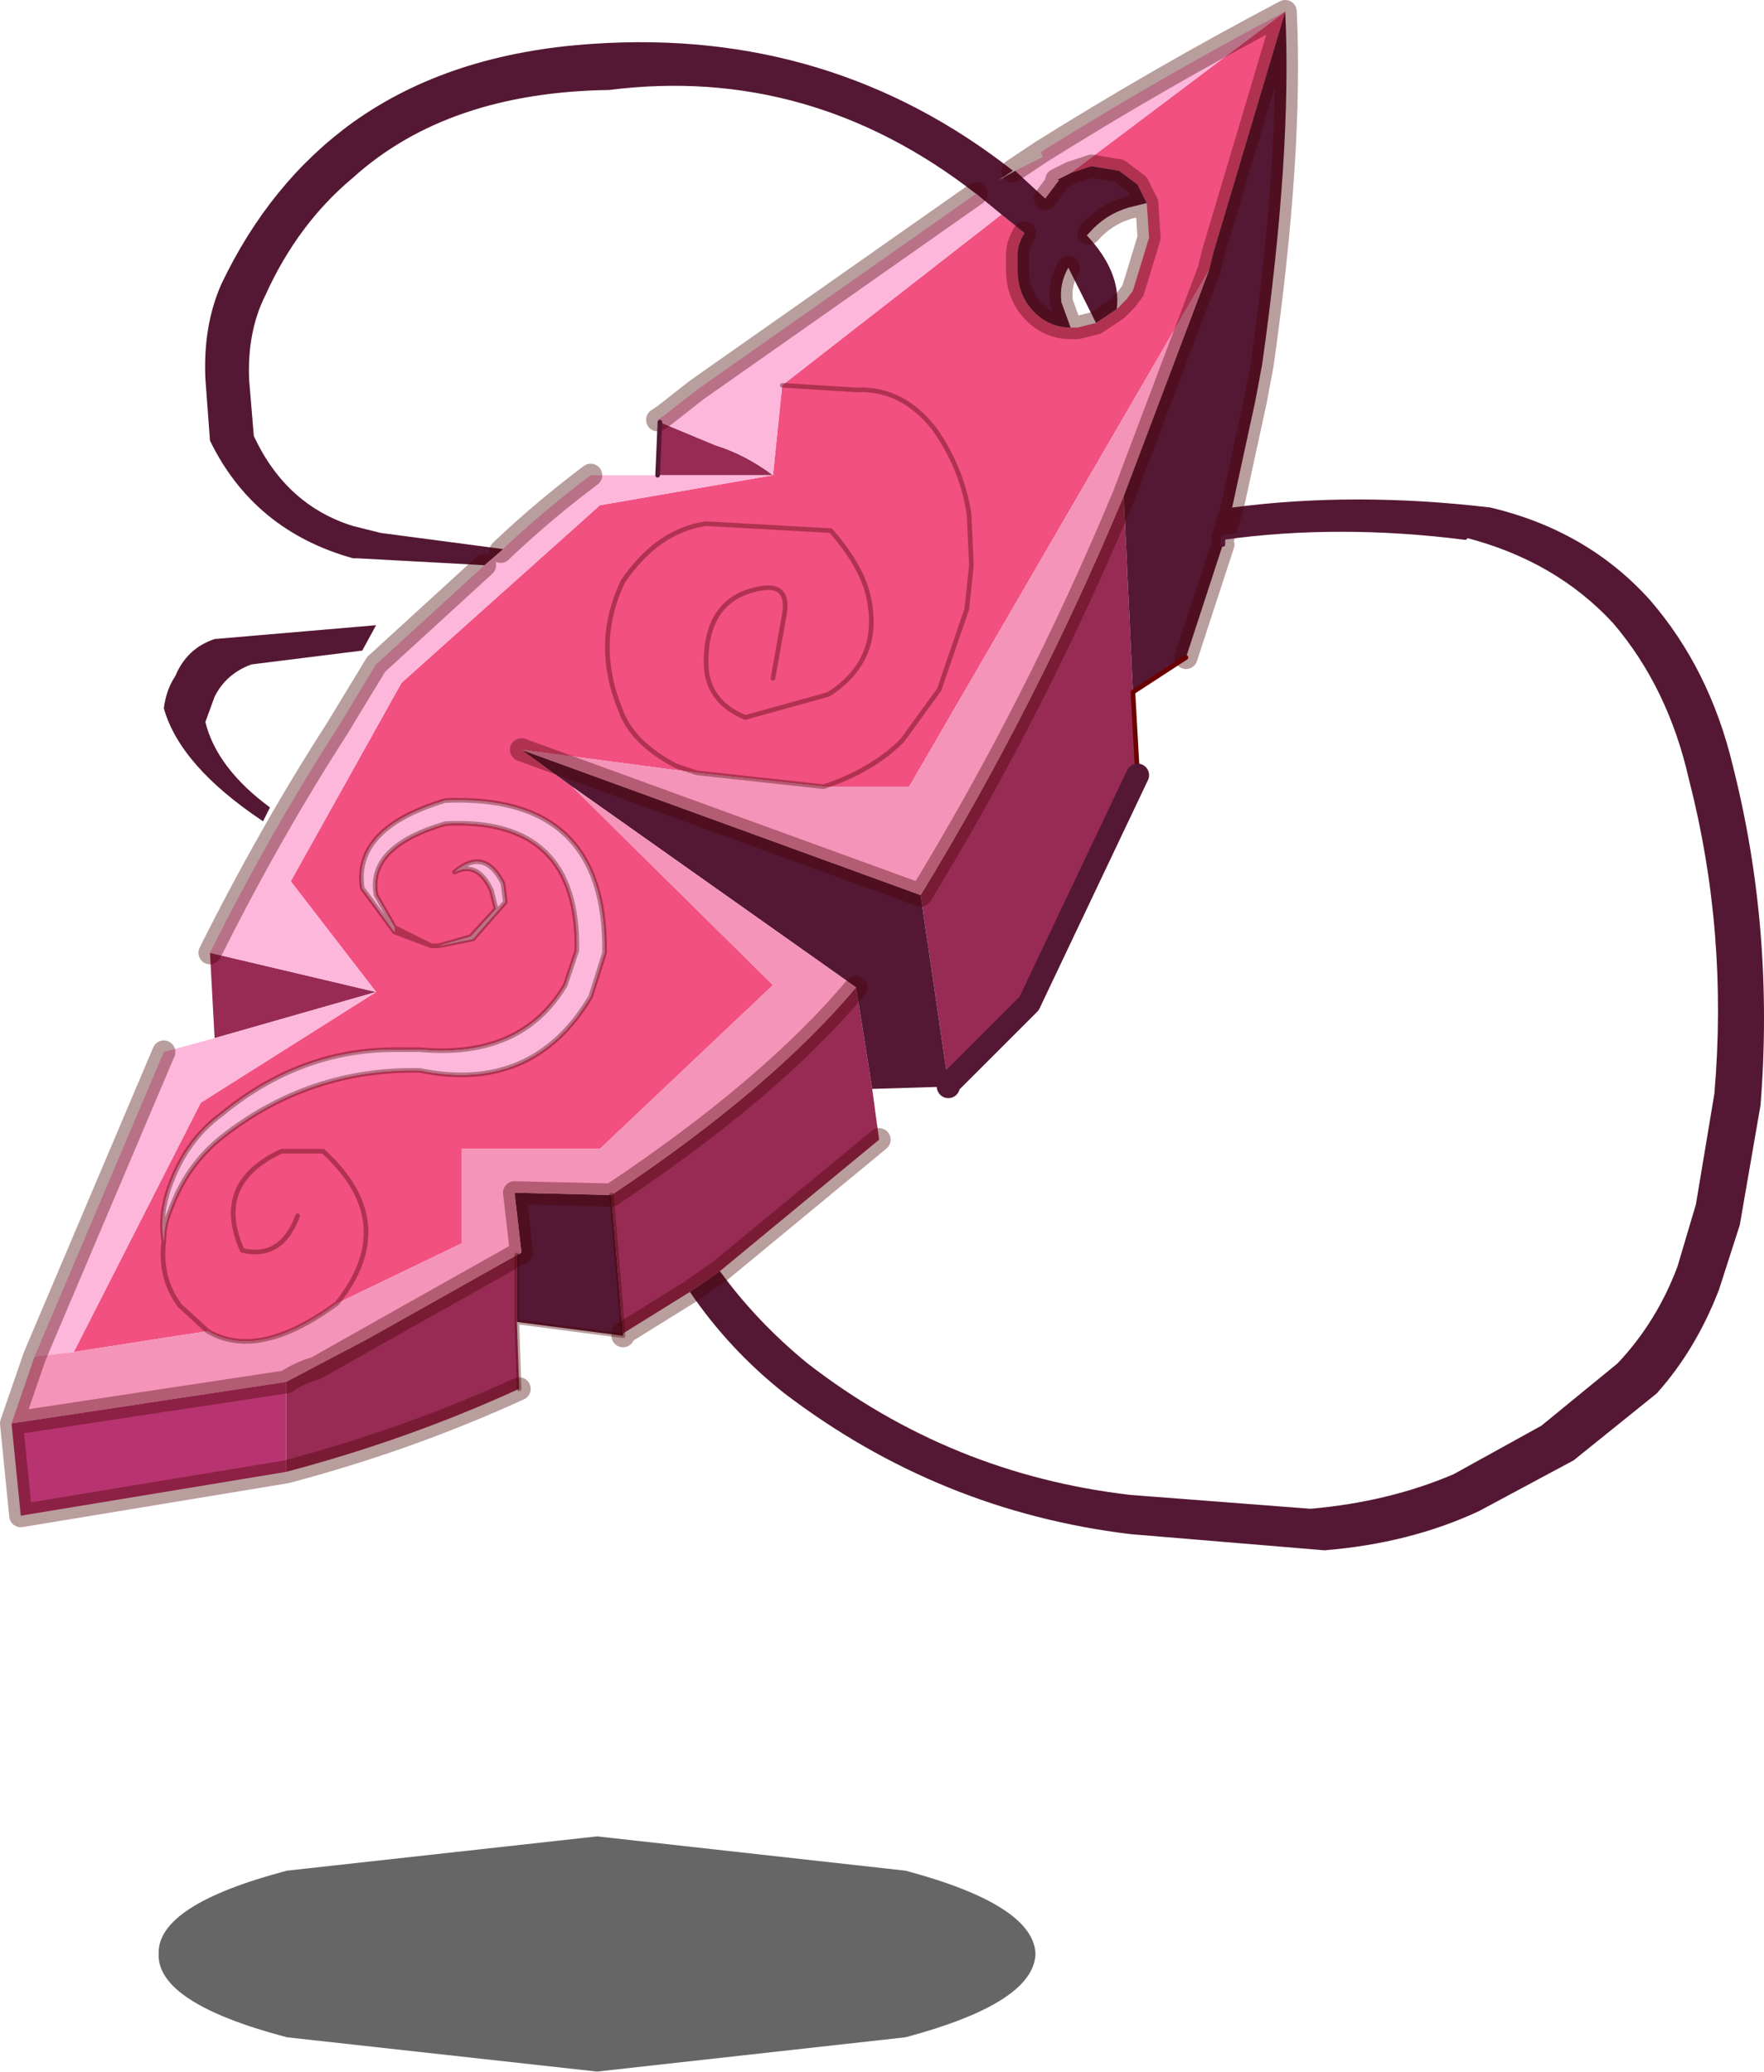<svg viewBox="0 0 38.225 44.9" xmlns="http://www.w3.org/2000/svg" xmlns:xlink="http://www.w3.org/1999/xlink"><g transform="translate(-.55 -4.25)"><use transform="translate(.55 4.25)" width="38.2" height="33.6" xlink:href="#a"/><use transform="matrix(.751 0 0 1.062 3.988 44.05)" width="25.3" height="4.8" xlink:href="#b"/></g><defs><path d="M25.35 2.4q-.05 1-3.75 1.7l-8.9.7-8.95-.7Q0 3.4.05 2.4 0 1.4 3.75.7L12.7 0l8.9.7q3.7.7 3.75 1.7" fill-opacity=".6" fill-rule="evenodd" transform="translate(-.05)" id="c"/><use width="25.3" height="4.8" xlink:href="#c" id="b"/><g id="a"><path d="m23.75 8 4.65-3.5-1.55 5.2-.1.4-6.5 11.2H18.4q1.05-.35 1.7-1l.8-1.1.6-1.75.1-.95-.05-1.1q-.15-1-.75-1.85-.7-.9-1.7-.85l-1.6-.1 1.6.1q1-.05 1.7.85.6.85.75 1.85l.05 1.1-.1.95-.6 1.75-.8 1.1q-.65.65-1.7 1l-2.75-.3-.45-.15q-.95-.5-1.2-1.2-.6-1.45.05-2.8.75-1.1 1.8-1.25l2.7.15q.75.85.85 1.6.2 1.25-.9 1.95l-1.8.5q-.85-.35-.85-1.2 0-1.4 1.2-1.6.6-.1.5.55l-.25 1.4.25-1.4q.1-.65-.5-.55-1.2.2-1.2 1.6 0 .85.85 1.2l1.8-.5q1.1-.7.9-1.95-.1-.75-.85-1.6l-2.7-.15q-1.05.15-1.8 1.25-.65 1.35-.05 2.8.25.7 1.2 1.2l.45.15-3.8-.5 1.1.8 4.35 4.3-3.75 3.55h-3v2.05l-2.7 1.3q-1.7 1.25-2.8.6l-2.9.45 2.75-5.4 3.8-2.4-1.85-2.4 2.4-4.3 4.3-3.85 3.75-.65.2-1.95 4.75-3.7.5.4q-.15.25-.15.45v.35q0 .5.3.85.35.4.85.4h.15l.4-.1.45-.3.2-.2.15-.2.35-1.15-.05-.75-.2-.4-.4-.3-.6-.1-.45.15M9.1 24.45v-.1l.8.4-.8-.3.8.3-.8-.4-.4-.7q-.2-1.05 1.5-1.55 2.9-.15 2.85 2.75l-.25.75q-.95 1.6-3.15 1.4H9.1q-2.05 0-3.75 1.4-.75.55-1.1 1.5-.25.65-.15 1.25 0-.35.15-.7.35-.95 1.1-1.55 1.9-1.5 4.3-1.45 2.45.5 3.7-1.6l.3-.95q.05-3.45-3.45-3.3-2 .6-1.8 1.9l.7.95m.95.3H9.9h.15l.75-.15.7-.8-.05-.4q-.4-.8-1.05-.25.5-.25.8.4l.1.4-.55.6-.7.2m-5.95 6.4q-.1.8.35 1.4l.6.55-.6-.55q-.45-.6-.35-1.4M7 30.6q-.35.95-1.2.75-.65-1.45.85-2.15h.9q1.7 1.55.3 3.3 1.4-1.75-.3-3.3h-.9q-1.5.7-.85 2.15.85.2 1.2-.75" fill="#f15081" fill-rule="evenodd" transform="translate(-.55 -4.25)"/><path d="m15.5 32.25-1.45.9-.25-3q3.45-2.3 5.3-4.5l.35 2.2.15 1.1-3.45 2.85-.65.45m-3.75.65.05 1.45q-2.4 1.1-5.05 1.8V34.2q.3-.2.65-.3l1.15-.65-1.15.65q-.35.1-.65.3l1.8-.95 3.2-1.8v1.45M5.2 26.75l-.1-1.85 3.6.85-3.5 1M24.9 15l.2 4.25.1 1.8L22.85 26l-1.75 1.75-.6-4.1q2.5-4.1 4.4-8.65m-10.05-1.6 1.2.5q.65.2 1.25.65h-2.5l.05-1.15" fill="#972b54" fill-rule="evenodd" transform="translate(-.55 -4.25)"/><path d="m22.5 7.95-.3.2.35-.2.65.6.3-.4h-.05l.3-.15.45-.15.6.1.4.3.2.4-.4.1q-.5.15-.85.55l-.05.05q.75.8.65 1.6l-.45.3-.6-1.2q-.2.35-.15.75l.2.55q-.5 0-.85-.4-.3-.35-.3-.85v-.35q0-.2.15-.45l-.5-.4-.55-.45q-3.6-2.8-7.95-2.25-3.5.05-5.55 1.9-1.2 1-1.9 2.55-.4.8-.35 1.85l.1 1.2q.7 1.5 2.15 1.95l.6.15 2.65.35-.05.05-.35.3-2.75-.15h-.1q-2.15-.6-3.1-2.55L5 12.45q-.05-1.15.35-2.05Q6.4 8.2 8.2 6.9q2.1-1.5 5.2-1.7 5.15-.35 9.1 2.75m4.25 2.15.1-.4 1.55-5.2q.15 3.05-.5 7.65l-.15.8-.5 2.3q2.65-.35 5.6 0 2.1.5 3.45 2 1.3 1.5 1.8 3.6.9 3.55.6 7.35l-.45 2.6-.45 1.4q-.5 1.3-1.35 2.25l-1.8 1.45L32.6 37q-1.5.7-3.35.85l-4.2-.35q-4.15-.5-7.5-3.05-1.2-.95-2.05-2.2l.65-.45q.8 1.1 1.9 2 3.1 2.4 7 2.85l3.9.3q1.7-.15 3.1-.75l1.9-1.05 1.65-1.35q.85-.9 1.3-2.1l.4-1.35.4-2.4q.3-3.5-.55-6.8-.45-2-1.65-3.4-1.25-1.35-3.2-1.85-2.75-.35-5.25 0v.15l-.8 2.45-1.15.75-.2-4.25 1.7-4.5.15-.4m-12.7 23.05v.05l-2.3-.3v-1.45l.1-.05-.15-1.3 2.1.05.25 3m13.2-17.9-.2.65.2-.65m-6.75 8.4.6 4.1v.05l-1.65.05-.35-2.2-6.15-4.35-1.1-.8 8.65 3.15M5.2 18.1l3.5-.3-.3.55-2.4.3q-.55.2-.8.7l-.2.55q.25 1 1.4 1.85l-.15.3q-1.8-1.2-2.15-2.45.05-.4.25-.7.25-.6.85-.8" fill="#541834" fill-rule="evenodd" transform="translate(-.55 -4.25)"/><path d="M6.75 36.15 1 37.1l-.2-2 5.95-.9v1.95" fill="#b83470" fill-rule="evenodd" transform="translate(-.55 -4.25)"/><path d="M18.4 21.3h1.85l6.5-11.2-.15.4-1.7 4.5q-1.9 4.55-4.4 8.65l-8.65-3.15 3.8.5 2.75.3M.8 35.1l.5-1.45.85-.1 2.9-.45q1.1.65 2.8-.6l2.7-1.3v-2.05h3l3.75-3.55-4.35-4.3 6.15 4.35q-1.85 2.2-5.3 4.5l-2.1-.05.15 1.3-.1.05-3.2 1.8-1.8.95-5.95.9" fill="#f594b9" fill-rule="evenodd" transform="translate(-.55 -4.25)"/><path d="m22.55 7.95.6-.3-.05-.1q2.55-1.6 5.3-3.05L23.75 8l-.3.15h.05l-.3.4-.65-.6m-.85.5.55.45-4.75 3.7-.2 1.95q-.6-.45-1.25-.65l-1.2-.5-.05-.05.15-.1.7-.55 6.05-4.25M1.3 33.65l2.8-6.6 1.1-.3 3.5-1-3.8 2.4-2.75 5.4-.85.1m3.8-8.75q1.3-2.6 2.75-4.85l.85-1.4 2.35-2.15.35-.3.05-.05q.9-.85 1.9-1.6h3.95l-3.75.65-4.3 3.85-2.4 4.3 1.85 2.4-3.6-.85m4-.55v.1l-.7-.95q-.2-1.3 1.8-1.9 3.5-.15 3.45 3.3l-.3.95q-1.25 2.1-3.7 1.6-2.4-.05-4.3 1.45-.75.6-1.1 1.55-.15.35-.15.7-.1-.6.15-1.25.35-.95 1.1-1.5Q7.05 27 9.1 27h.55q2.2.2 3.15-1.4l.25-.75q.05-2.9-2.85-2.75-1.7.5-1.5 1.55l.4.7m.95.4.7-.2.55-.6-.1-.4q-.3-.65-.8-.4.65-.55 1.05.25l.05.4-.7.8-.75.15" fill="#fdb7da" fill-rule="evenodd" transform="translate(-.55 -4.25)"/><path d="m22.55 3.3-.6.4m.7.6.3-.4m-.05 0 .3-.15m4.65-3.5Q25.1 1.7 22.55 3.3m2.3 1.1-.2-.4-.4-.3-.6-.1-.45.15m-1 1.3q-.15.25-.15.45v.35q0 .5.3.85.35.4.85.4l-.2-.55q-.05-.4.15-.75m.6 1.2.45-.3m-.6-1.65q.35-.4.85-.55l.4-.1.05.75-.35 1.15-.15.2-.2.2m2-.85.1-.4 1.55-5.2q.15 3.05-.5 7.65l-.15.8-.5 2.3M14.95 28l-1.45.9v.05m-2.25 1.15q-2.4 1.1-5.05 1.8l-5.75.95-.2-2 .5-1.45 2.8-6.6m1-2.15q1.3-2.6 2.75-4.85l.85-1.4 2.35-2.15M23.75 7l-.4.1h-.15m3-1.25-.15.4-1.7 4.5q-1.9 4.55-4.4 8.65m5.75-5.15.8-2.45m0-.15.2-.65M15.6 27.55l-.65.45m6.2-23.8L15.1 8.45l-.7.55-.15.1m-1.45 1.2q-1 .75-1.9 1.6l-.05.05m.45 4.3 8.65 3.15m-.9 5.3-3.45 2.85m-4.4-.35.1-.05-.15-1.3 2.1.05q3.45-2.3 5.3-4.5m-7.35 5.8L8 29l-1.15.65q-.35.1-.65.3m-5.95.9 5.95-.9" fill="none" stroke="#470000" stroke-linecap="round" stroke-linejoin="round" stroke-opacity=".38" stroke-width=".5"/><path d="m16.95 8.35 1.6.1q1-.05 1.7.85.6.85.75 1.85l.05 1.1-.1.95-.6 1.75-.8 1.1q-.65.65-1.7 1m-4.35 11.9-2.3-.3.05 1.45m-2.7-9.9.8.3-.8-.4-.4-.7q-.2-1.05 1.5-1.55 2.9-.15 2.85 2.75l-.25.75q-.95 1.6-3.15 1.4h-.55q-2.05 0-3.75 1.4-.75.55-1.1 1.5-.25.65-.15 1.25 0-.35.15-.7.35-.95 1.1-1.55 1.9-1.5 4.3-1.45 2.45.5 3.7-1.6l.3-.95q.05-3.45-3.45-3.3-2 .6-1.8 1.9l.7.95m.8.3h.15l.7-.2.55-.6-.1-.4q-.3-.65-.8-.4.65-.55 1.05.25l.05.4-.7.8-.75.15m-5 8.35-.6-.55q-.45-.6-.35-1.4m13.2-12.2.25-1.4q.1-.65-.5-.55-1.2.2-1.2 1.6 0 .85.85 1.2l1.8-.5q1.1-.7.9-1.95-.1-.75-.85-1.6l-2.7-.15q-1.05.15-1.8 1.25-.65 1.35-.05 2.8.25.7 1.2 1.2l.45.15 2.75.3M7.3 28.25q-1.7 1.25-2.8.6m6.7-.2V27.2m2.05-1.3.25 3m-6.2-.65q1.4-1.75-.3-3.3h-.9q-1.5.7-.85 2.15.85.2 1.2-.75" fill="none" stroke="#470000" stroke-linecap="round" stroke-linejoin="round" stroke-opacity=".38" stroke-width=".1"/><path d="m24.55 15 1.15-.75m-1.05 2.55-.1-1.8" fill="none" stroke="#6b0000" stroke-linecap="round" stroke-linejoin="round" stroke-width=".1"/><path d="M26.5 11.8v-.15q2.5-.35 5.25 0M14.3 9.15l-.05 1.15" fill="none" stroke="#541834" stroke-linecap="round" stroke-linejoin="round" stroke-width=".1"/><path d="m20.55 23.5 1.75-1.75 2.35-4.95m-4.1 6.75v-.05" fill="none" stroke="#541834" stroke-linecap="round" stroke-linejoin="round" stroke-width=".5"/></g></defs></svg>